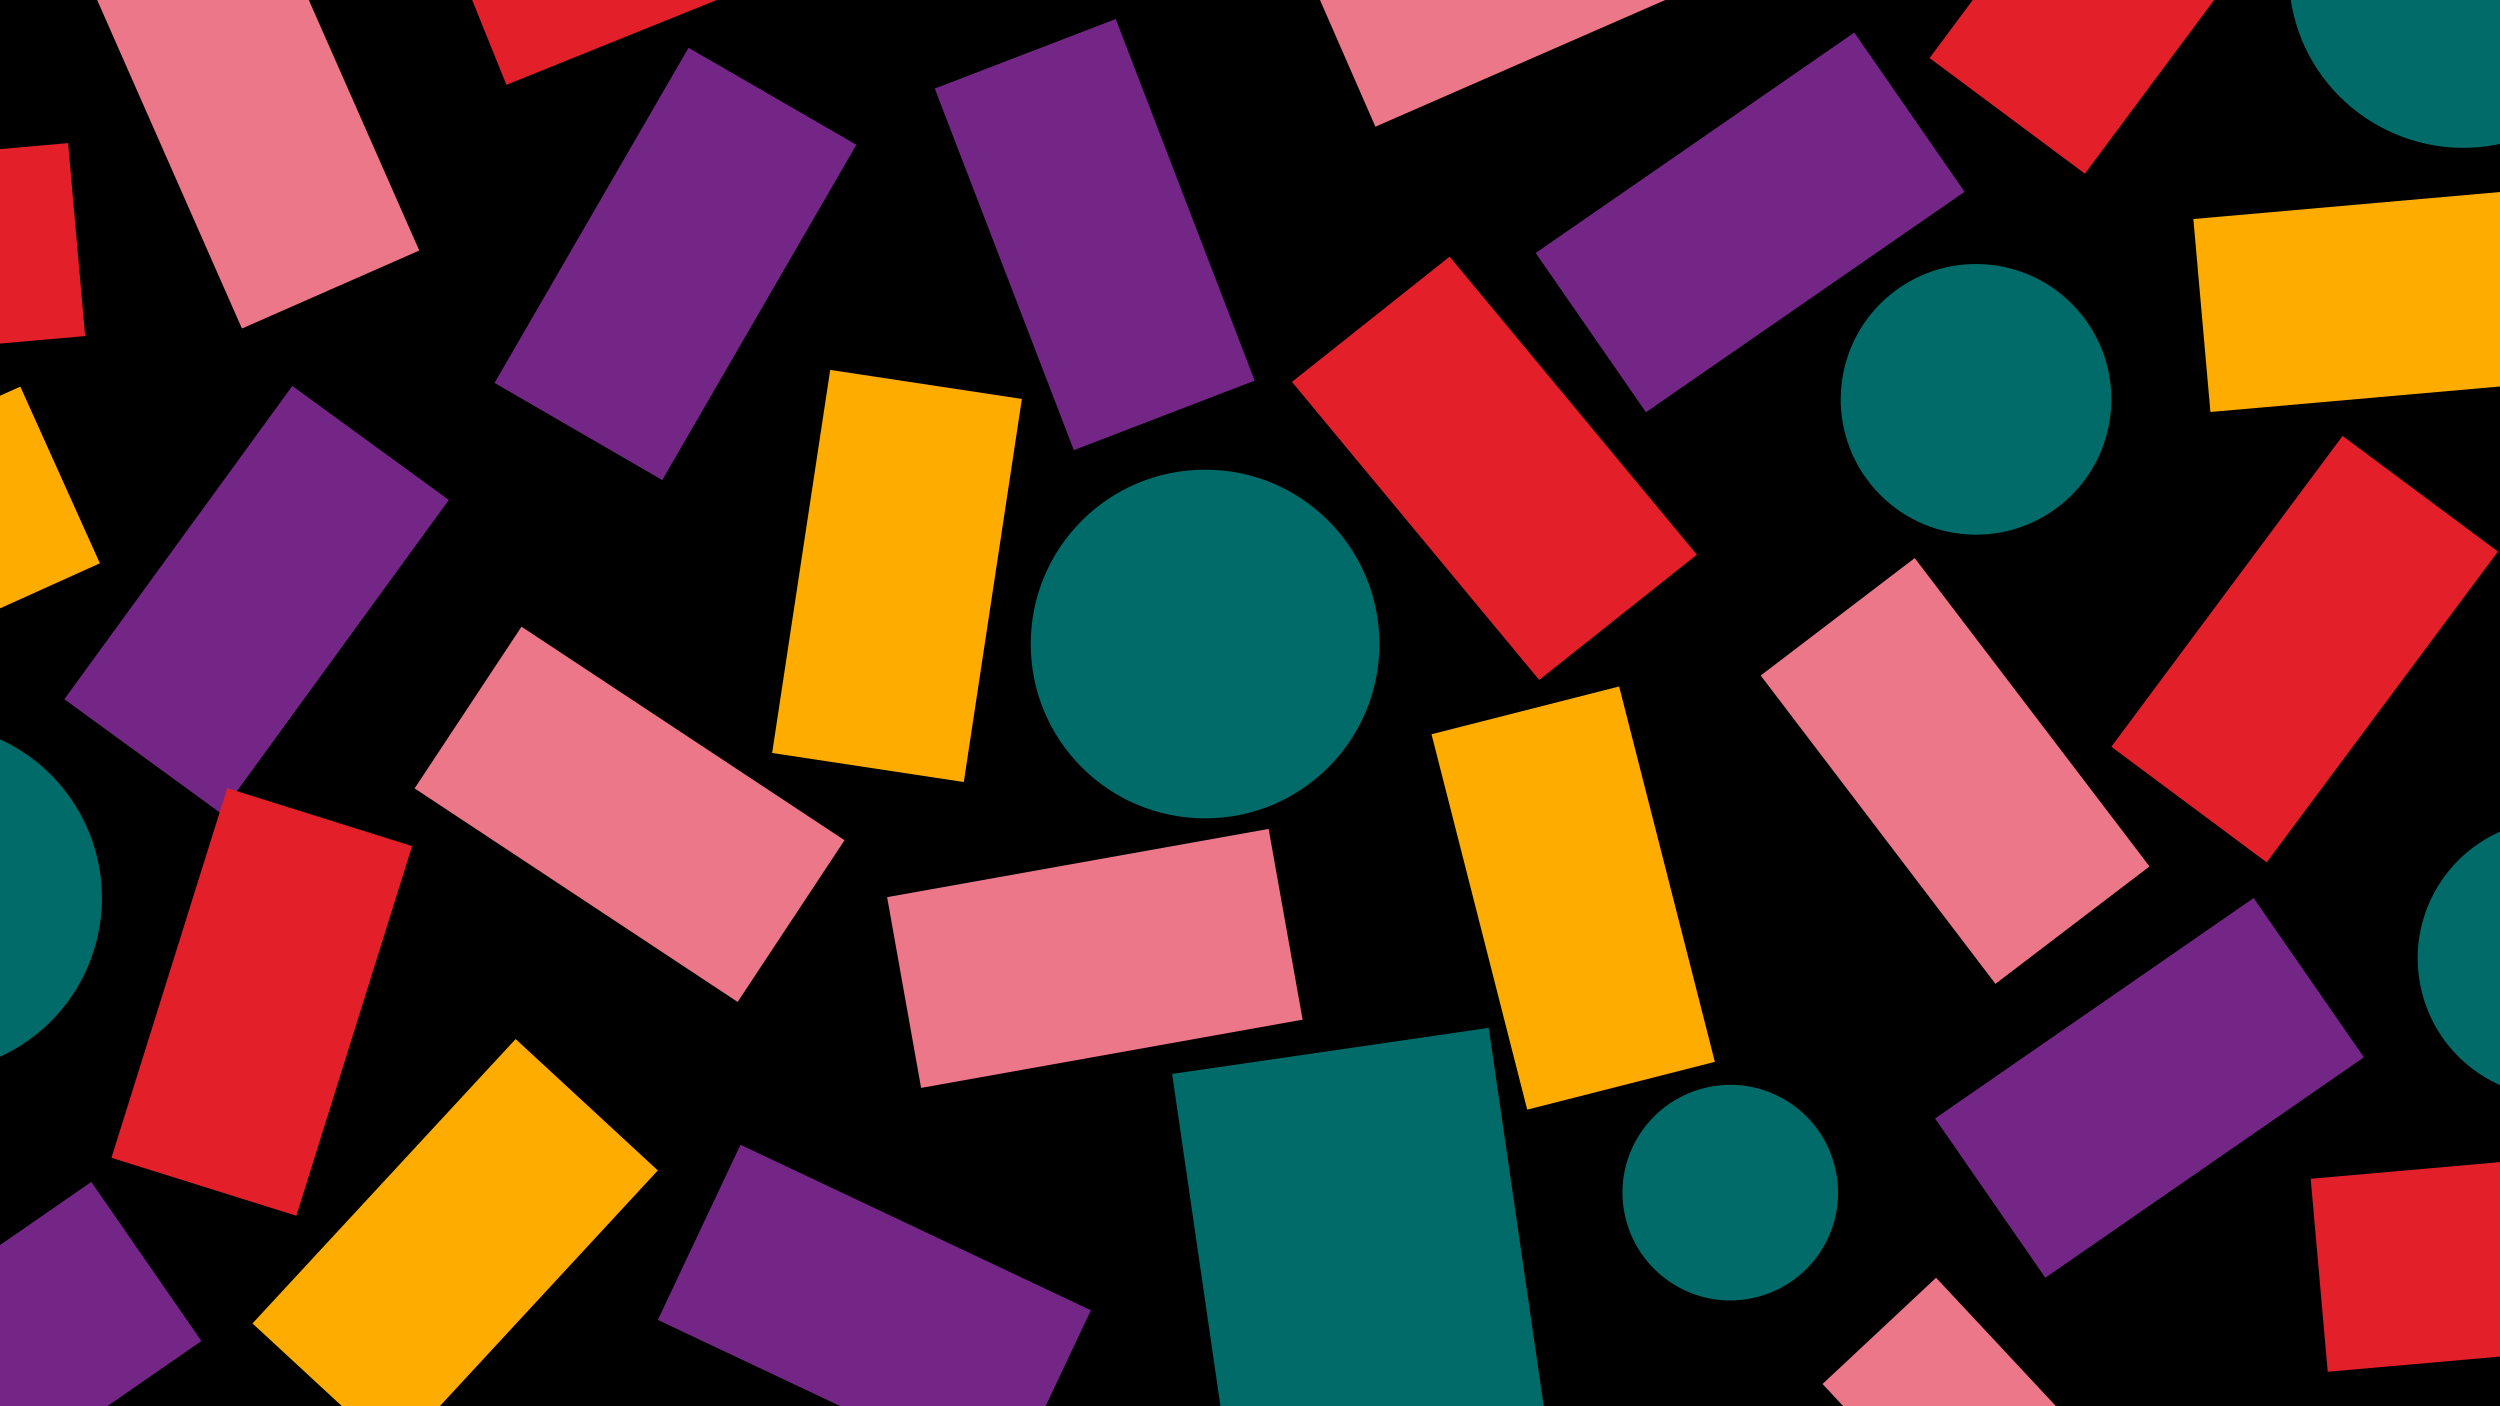 <?xml version="1.0" encoding="utf-8"?>
<!-- Generator: Adobe Illustrator 24.3.0, SVG Export Plug-In . SVG Version: 6.00 Build 0)  -->
<svg version="1.1" id="Capa_1" xmlns="http://www.w3.org/2000/svg" xmlns:xlink="http://www.w3.org/1999/xlink" x="0px" y="0px"
	 width="1920px" height="1080px" viewBox="0 0 1920 1080" style="enable-background:new 0 0 1920 1080;" xml:space="preserve">
<style type="text/css">
	.st0{fill:#742686;}
	.st1{fill:#EC7789;}
	.st2{fill:#E3202A;}
	.st3{fill:#FFAC00;}
	.st4{fill:#006B68;}
</style>
<g id="Capa_2_1_">
	<rect x="-830" y="-528.9" width="3532.1" height="2140.1"/>
</g>
<path class="st0" d="M824.7,345.7l138.9-53.4L856.9,14.6L717.9,68L824.7,345.7z"/>
<path class="st1" d="M681.3,689l26.1,146.5l293-52.4l-26.1-146.5L681.3,689z"/>
<path class="st2" d="M1113.3,197.1l-121.1,96.2l189.9,228.9l121.1-96.2L1113.3,197.1z"/>
<path class="st3" d="M1243.5,527.2l-144.1,36.7l73.5,288.3l144.1-36.7L1243.5,527.2z"/>
<path class="st3" d="M784.8,306.4l-147.2-22.3L593,578.3l147.2,22.3L784.8,306.4z"/>
<path class="st1" d="M1328.8-21.8l-59.6-136.3L996.7-39l59.6,136.3L1328.8-21.8z"/>
<path class="st4" d="M925.5,628.5c74,0,133.9-59.9,133.9-133.9s-59.9-133.9-133.9-133.9s-133.9,59.9-133.9,133.9
	S851.4,628.5,925.5,628.5z"/>
<path class="st0" d="M568.7,879.2l-63.5,134.5l269.1,127.1l63.5-134.5"/>
<rect x="936.6" y="803.4" transform="matrix(0.99 -0.144 0.144 0.99 -142.729 164.258)" class="st4" width="245.6" height="522.5"/>
<path class="st0" d="M49.4,537l120.2,87.6L344.7,384l-120.2-87.6L49.4,537z"/>
<path class="st2" d="M316.5,649.8l-142-44.5L85.6,889.2l142,44.5L316.5,649.8z"/>
<path class="st3" d="M505.2,898.9L396,798l-202.1,218.4l109.2,101L505.2,898.9z"/>
<path class="st3" d="M76.7,432.6L15.6,296.9l-271.1,122.4l61.1,135.7L76.7,432.6z"/>
<path class="st1" d="M566.5,769.5l82.1-124.2l-248.1-164l-82.1,124.2L566.5,769.5z"/>
<path class="st4" d="M-168.2,762.5C-128,824.7-45,842.4,17.1,802.2S97,679.1,56.8,616.9s-123.1-79.8-185.3-39.7
	S-208.3,700.4-168.2,762.5z"/>
<path class="st1" d="M185.8,252.3L322,192.4L201.9-80L65.8-20L185.8,252.3z"/>
<path class="st2" d="M-244.1,136l13.1,148.2l296.4-26.1L52.3,109.9L-244.1,136z"/>
<path class="st4" d="M-2.7-45.5c-13.9-57.2-71.4-92.2-128.6-78.3c-57.2,13.9-92.2,71.4-78.3,128.6C-195.7,62-138.2,97-81,83.1
	C-24,69.2,11.1,11.5-2.7-45.5z"/>
<path class="st0" d="M379.8,294.1l128.8,74.6l149.1-257.5L528.8,36.7"/>
<rect x="324.1" y="-269.3" transform="matrix(0.927 -0.374 0.374 0.927 97.33 208.344)" class="st2" width="522.5" height="245.6"/>
<path class="st1" d="M1486.9,981.3l-87.2,81.6l163,174.6l87.2-81.6L1486.9,981.3z"/>
<path class="st3" d="M2102.2,1189.1l-61.1-135.7L1770,1175.9l61.3,135.7L2102.2,1189.1z"/>
<path class="st0" d="M1815.5,812l-84.7-122.3L1486.1,859l84.7,122.3L1815.5,812z"/>
<path class="st2" d="M1621.5,573.5l119.3,88.8l177.6-238.7l-119.3-88.8L1621.5,573.5z"/>
<path class="st2" d="M1774.6,905.3l13.1,148.2l296.4-26.1l-13.2-148.2L1774.6,905.3z"/>
<path class="st1" d="M1470.5,428.6l-118.3,90.2l180.3,236.8l118.3-90.2L1470.5,428.6z"/>
<path class="st4" d="M2066.7,710.9c-13.9-57.2-71.4-92.2-128.6-78.3c-57.2,13.9-92.2,71.4-78.3,128.6
	c13.9,57.2,71.4,92.2,128.6,78.3C2045.4,825.8,2080.6,768.1,2066.7,710.9z"/>
<path class="st4" d="M1409.3,896.5c-10.8-44.5-55.6-71.8-99.9-61c-44.5,10.8-71.8,55.6-61,99.9c10.8,44.5,55.6,71.8,99.9,61
	C1392.8,985.6,1420.1,941,1409.3,896.5z"/>
<path class="st0" d="M1508.8,147.3l-84.7-122.3l-244.7,169.3l84.7,122.3L1508.8,147.3z"/>
<path class="st0" d="M154.7,1029.9L70.1,907.7L-174.6,1077l84.7,122.3L154.7,1029.9z"/>
<path class="st2" d="M1481.9,44.6l119.3,88.8l177.6-238.7l-119.3-88.8L1481.9,44.6z"/>
<path class="st3" d="M1684.5,168.2l13.1,148.2l296.4-26.1l-13.1-148.2L1684.5,168.2z"/>
<path class="st4" d="M2021.9-52c-17.5-71.9-90-115.9-161.8-98.6c-71.9,17.5-115.9,90-98.6,161.8s90,115.9,161.8,98.6
	S2039.4,19.9,2021.9-52z"/>
<path class="st4" d="M841.8-211.6c-35.9-44.8-101.3-52-146.1-16.1c-44.8,35.9-52,101.3-16.1,146.1c35.9,44.8,101.3,52,146.1,16.1
	C870.5-101.3,877.7-166.7,841.8-211.6z"/>
<path class="st4" d="M1598.7,241.7c-35.9-44.8-101.3-52-146.1-16.1s-52,101.3-16.1,146.1s101.3,52,146.1,16.1
	C1627.4,351.9,1634.6,286.5,1598.7,241.7z"/>
</svg>
